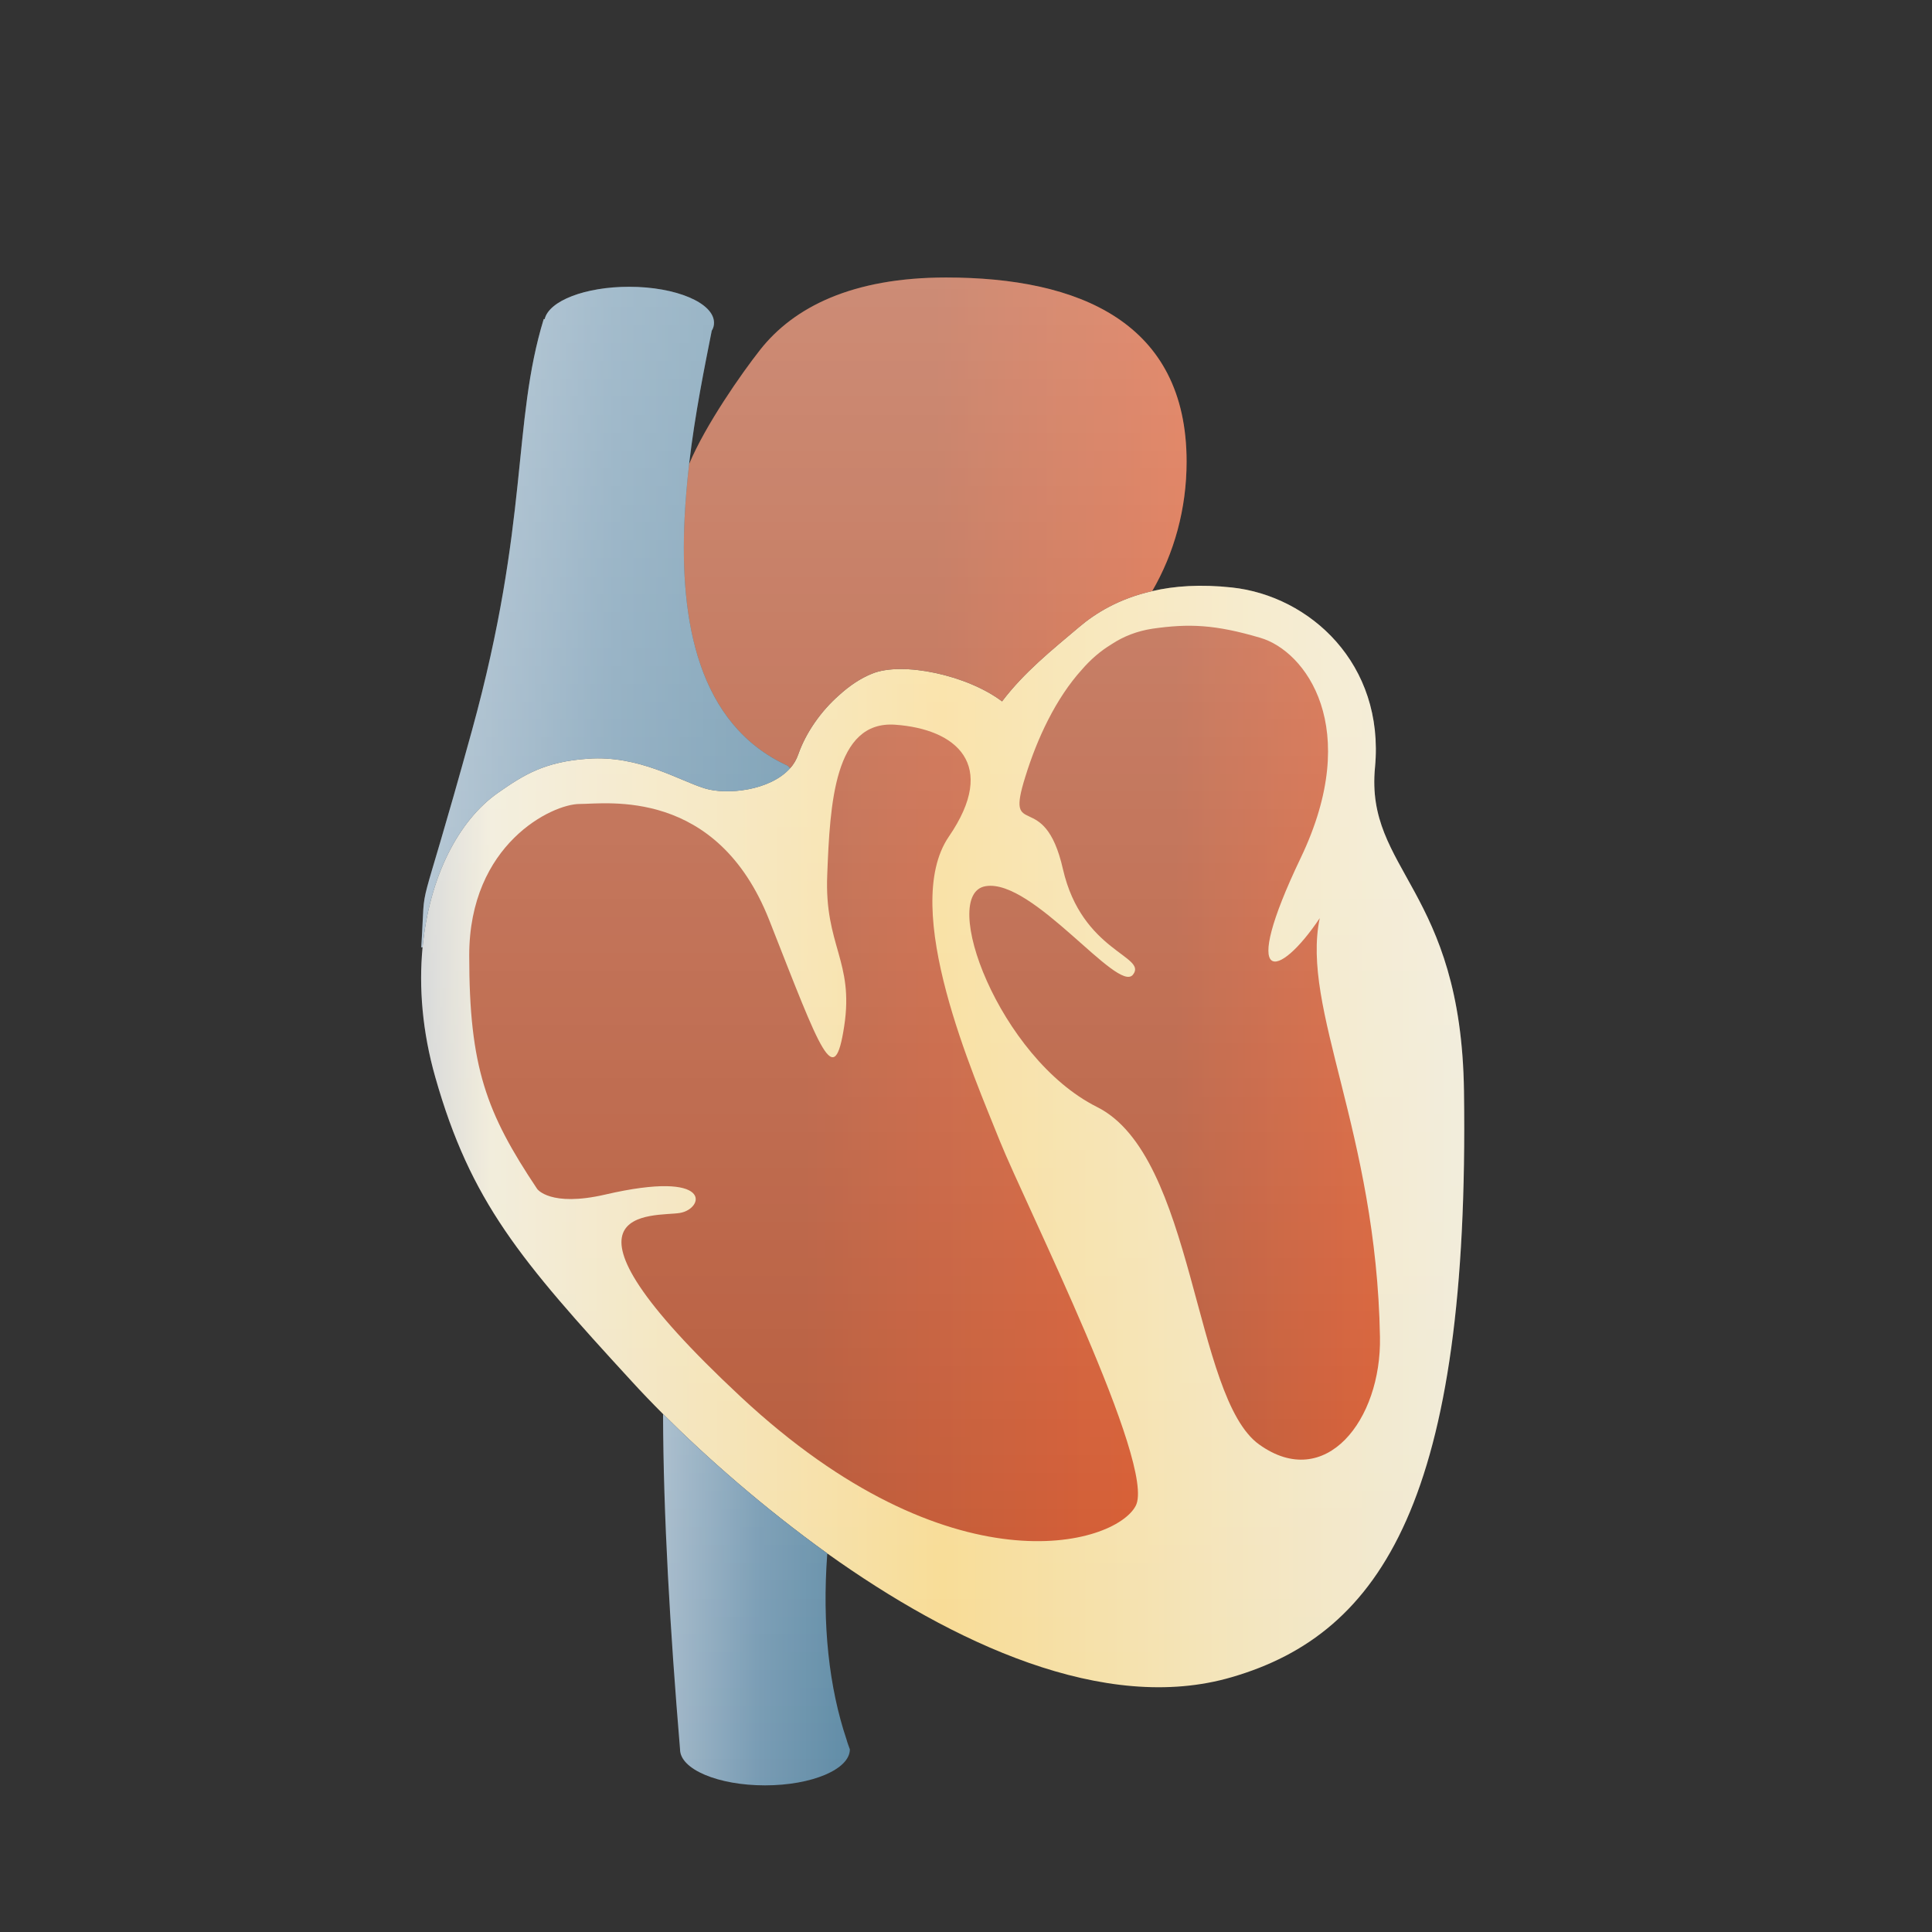 <?xml version="1.0" encoding="utf-8"?>
<!DOCTYPE svg PUBLIC "-//W3C//DTD SVG 1.1//EN" "http://www.w3.org/Graphics/SVG/1.1/DTD/svg11.dtd">
<svg version="1.1" xmlns="http://www.w3.org/2000/svg" xmlns:xlink="http://www.w3.org/1999/xlink" x="0px" y="0px" width="160px"
  height="160px" viewBox="0 0 160 160" enable-background="new 0 0 160 160" xml:space="preserve">
  <rect x="0" y="0" width="160" height="160" fill="#333333" stroke="none"/>
  <linearGradient id="SVGID_1_" gradientUnits="userSpaceOnUse" x1="34.876" y1="94.121" x2="121.263" y2="94.121">
    <stop  offset="0" style="stop-color:#D0D2D3"/>
    <stop  offset="0.067" style="stop-color:#F0EAD6"/>
    <stop  offset="0.5" style="stop-color:#F8DB93"/>
    <stop  offset="0.803" style="stop-color:#F3E5BE"/>
    <stop  offset="1" style="stop-color:#F0EAD6"/>
  </linearGradient>
  <path fill="url(#SVGID_1_)" d="M121.241,90.379c-0.225-16.766-8.195-18.284-7.369-26.836
    c0.806-8.57-5.401-14.195-11.853-14.89c-2.588-0.28-4.764-0.131-6.601,0.301
    c-2.737,0.617-4.689,1.818-6.057,2.981c-2.29,1.933-4.558,3.752-6.376,6.152c-2.869-2.176-8.271-3.338-10.784-2.289
    c-0.938,0.376-1.856,0.995-2.7,1.764c-1.5,1.313-2.756,3.094-3.394,4.913c-0.15,0.431-0.376,0.825-0.675,1.145
    c-1.67,1.875-5.269,2.231-7.07,1.669c-2.101-0.639-5.438-2.758-9.657-2.457c-3.62,0.244-5.345,1.35-7.445,2.812
    c-3.319,2.308-5.72,7.033-6.264,12.809c-0.319,3.318-0.019,6.994,1.05,10.745
    c2.926,10.314,7.032,15.134,16.277,25.204c0.77,0.844,1.632,1.744,2.588,2.701
    c3.564,3.562,8.309,7.744,13.635,11.57c10.35,7.387,22.934,13.312,33.473,10.219
    C114.453,135.273,121.711,124.022,121.241,90.379z"/>
  <linearGradient id="SVGID_2_" gradientUnits="userSpaceOnUse" x1="38.86" y1="93.818" x2="94.242" y2="93.818">
    <stop  offset="0" style="stop-color:#B45332"/>
    <stop  offset="0.5" style="stop-color:#B45332"/>
    <stop  offset="0.631" style="stop-color:#BE5430"/>
    <stop  offset="1" style="stop-color:#D5562B"/>
  </linearGradient>
  <path fill="url(#SVGID_2_)" d="M82.799,94.486c2.118,5.269,13.014,26.947,11.251,30.229
    c-1.744,3.281-15.341,7.146-32.687-9.02c-17.346-16.183-7.032-14.89-5.045-15.246
    c1.988-0.338,2.852-3.619-6.207-1.518c-4.557,1.05-5.625-0.468-5.625-0.468
    c-4.22-6.32-5.627-10.072-5.627-19.336c0-9.264,6.901-12.545,9.133-12.545c2.232,0,11.365-1.406,15.715,9.621
    c4.333,11.008,5.383,14.177,6.207,8.775c0.826-5.381-1.65-6.676-1.406-12.525
    c0.227-5.871,0.582-12.791,5.625-12.435c5.045,0.357,8.553,3.283,4.447,9.265
    C74.491,75.263,80.698,89.198,82.799,94.486z"/>
  <linearGradient id="SVGID_3_" gradientUnits="userSpaceOnUse" x1="80.275" y1="86.352" x2="114.286" y2="86.352">
    <stop  offset="0" style="stop-color:#B45332"/>
    <stop  offset="0.5" style="stop-color:#B45332"/>
    <stop  offset="0.631" style="stop-color:#BE5430"/>
    <stop  offset="1" style="stop-color:#D5562B"/>
  </linearGradient>
  <path fill="url(#SVGID_3_)" d="M109.296,76.035c-3.451,5.156-6.733,5.793-1.575-4.99
    c5.157-10.783,0.394-17.14-3.356-18.227c-3.751-1.107-5.907-1.184-8.926-0.752
    c-1.24,0.19-2.382,0.621-3.397,1.295c-0.898,0.544-1.723,1.256-2.436,2.083
    c-2.176,2.399-3.714,5.718-4.689,8.869c-1.724,5.476,1.556,0.788,3.112,7.67
    c1.576,6.862,7.033,7.183,5.795,8.739c-1.256,1.574-8.287-7.971-12.189-7.334
    c-3.919,0.62,1.088,14.214,9.208,18.284c8.139,4.052,7.968,24.061,13.445,27.961
    c5.476,3.919,10.126-2.026,9.995-8.907C113.984,93.699,107.721,83.535,109.296,76.035z"/>
  <linearGradient id="SVGID_4_" gradientUnits="userSpaceOnUse" x1="54.912" y1="132.479" x2="70.383" y2="132.479">
    <stop  offset="0" style="stop-color:#A5BACA"/>
    <stop  offset="0.5" style="stop-color:#799CB4"/>
    <stop  offset="0.527" style="stop-color:#779BB3"/>
    <stop  offset="1" style="stop-color:#608CA6"/>
  </linearGradient>
  <path fill="url(#SVGID_4_)" d="M70.103,144.05c-1.443-4.295-2.026-9.508-1.595-15.341l0.039-0.036
    c-5.326-3.826-10.07-8.008-13.635-11.57c0.02,8.381,0.582,17.907,1.406,27.772
    c0,1.649,3.151,2.981,7.033,2.981c3.883,0,7.031-1.331,7.031-2.981
    C70.29,144.611,70.178,144.331,70.103,144.05z"/>
  <linearGradient id="SVGID_5_" gradientUnits="userSpaceOnUse" x1="56.632" y1="43.301" x2="98.27" y2="43.301">
    <stop  offset="0" style="stop-color:#B45332"/>
    <stop  offset="0.5" style="stop-color:#B45332"/>
    <stop  offset="0.631" style="stop-color:#BE5430"/>
    <stop  offset="1" style="stop-color:#D5562B"/>
  </linearGradient>
  <path fill="url(#SVGID_5_)" d="M78.354,22.982c-7.781,0-12.617,2.458-15.396,5.982
    c-1.558,1.976-4.537,6.243-5.889,9.471c-0.168,1.461-0.299,2.981-0.375,4.48
    c-0.411,8.477,1.088,17.085,8.534,20.497l0.206,0.207c0.299-0.319,0.524-0.714,0.675-1.145
    c0.638-1.819,1.894-3.6,3.394-4.913c0.845-0.768,1.763-1.388,2.7-1.764
    c2.514-1.049,7.915,0.113,10.784,2.289c1.818-2.4,4.086-4.22,6.376-6.152c1.368-1.162,3.319-2.363,6.057-2.981
    c1.818-3.131,2.85-6.808,2.85-10.727C98.27,26.695,89.363,22.982,78.354,22.982z"/>
  <linearGradient id="SVGID_6_" gradientUnits="userSpaceOnUse" x1="34.885" y1="51.101" x2="65.434" y2="51.101">
    <stop  offset="0" style="stop-color:#A5BACA"/>
    <stop  offset="0.5" style="stop-color:#799CB4"/>
    <stop  offset="0.527" style="stop-color:#779BB3"/>
    <stop  offset="1" style="stop-color:#608CA6"/>
  </linearGradient>
  <path fill="url(#SVGID_6_)" d="M65.228,63.413c-7.446-3.412-8.945-12.021-8.534-20.497
    c0.076-1.499,0.207-3.019,0.375-4.48c0.488-4.201,1.295-8.102,1.875-11.047c0.133-0.207,0.188-0.431,0.188-0.656
    c0-1.65-3.148-2.982-7.031-2.982c-3.638,0-6.638,1.164-6.994,2.682l-0.075-0.017
    c-2.644,8.625-1.163,16.708-5.944,34.073c-4.708,17.084-3.789,11.495-4.201,17.965h0.112
    c0.544-5.776,2.944-10.502,6.264-12.809c2.1-1.462,3.825-2.567,7.445-2.812
    c4.22-0.301,7.557,1.818,9.657,2.457c1.801,0.561,5.4,0.206,7.07-1.669L65.228,63.413z"/>
  <linearGradient id="SVGID_7_" gradientUnits="userSpaceOnUse" x1="78.07" y1="147.855" x2="78.07" y2="22.982">
    <stop  offset="0" style="stop-color:#FFFFFF;stop-opacity:0"/>
    <stop  offset="0.09" style="stop-color:#FFFFFF;stop-opacity:0.03"/>
    <stop  offset="1" style="stop-color:#FFFFFF;stop-opacity:0.33"/>
  </linearGradient>
  <path fill="url(#SVGID_7_)" d="M121.241,90.379c-0.225-16.766-8.195-18.284-7.369-26.836
    c0.806-8.57-5.401-14.195-11.853-14.89c-2.588-0.28-4.764-0.131-6.601,0.301
    c1.818-3.131,2.85-6.808,2.85-10.727c0-11.533-8.907-15.246-19.916-15.246c-7.781,0-12.617,2.458-15.396,5.982
    c-1.558,1.976-4.537,6.243-5.889,9.471c0.488-4.201,1.295-8.102,1.875-11.047c0.133-0.207,0.188-0.431,0.188-0.656
    c0-1.65-3.148-2.982-7.031-2.982c-3.638,0-6.638,1.164-6.994,2.682l-0.075-0.017
    c-2.644,8.625-1.163,16.708-5.944,34.073c-4.708,17.084-3.789,11.495-4.201,17.965h0.112
    c-0.319,3.318-0.019,6.994,1.05,10.745c2.926,10.314,7.032,15.134,16.277,25.204
    c0.77,0.844,1.632,1.744,2.588,2.701c0.02,8.381,0.582,17.907,1.406,27.772c0,1.649,3.151,2.981,7.033,2.981
    c3.883,0,7.031-1.331,7.031-2.981c-0.093-0.264-0.205-0.544-0.28-0.824
    c-1.443-4.295-2.026-9.508-1.595-15.341l0.039-0.036c10.35,7.387,22.934,13.312,33.473,10.219
    C114.453,135.273,121.711,124.022,121.241,90.379z"/>

</svg>
